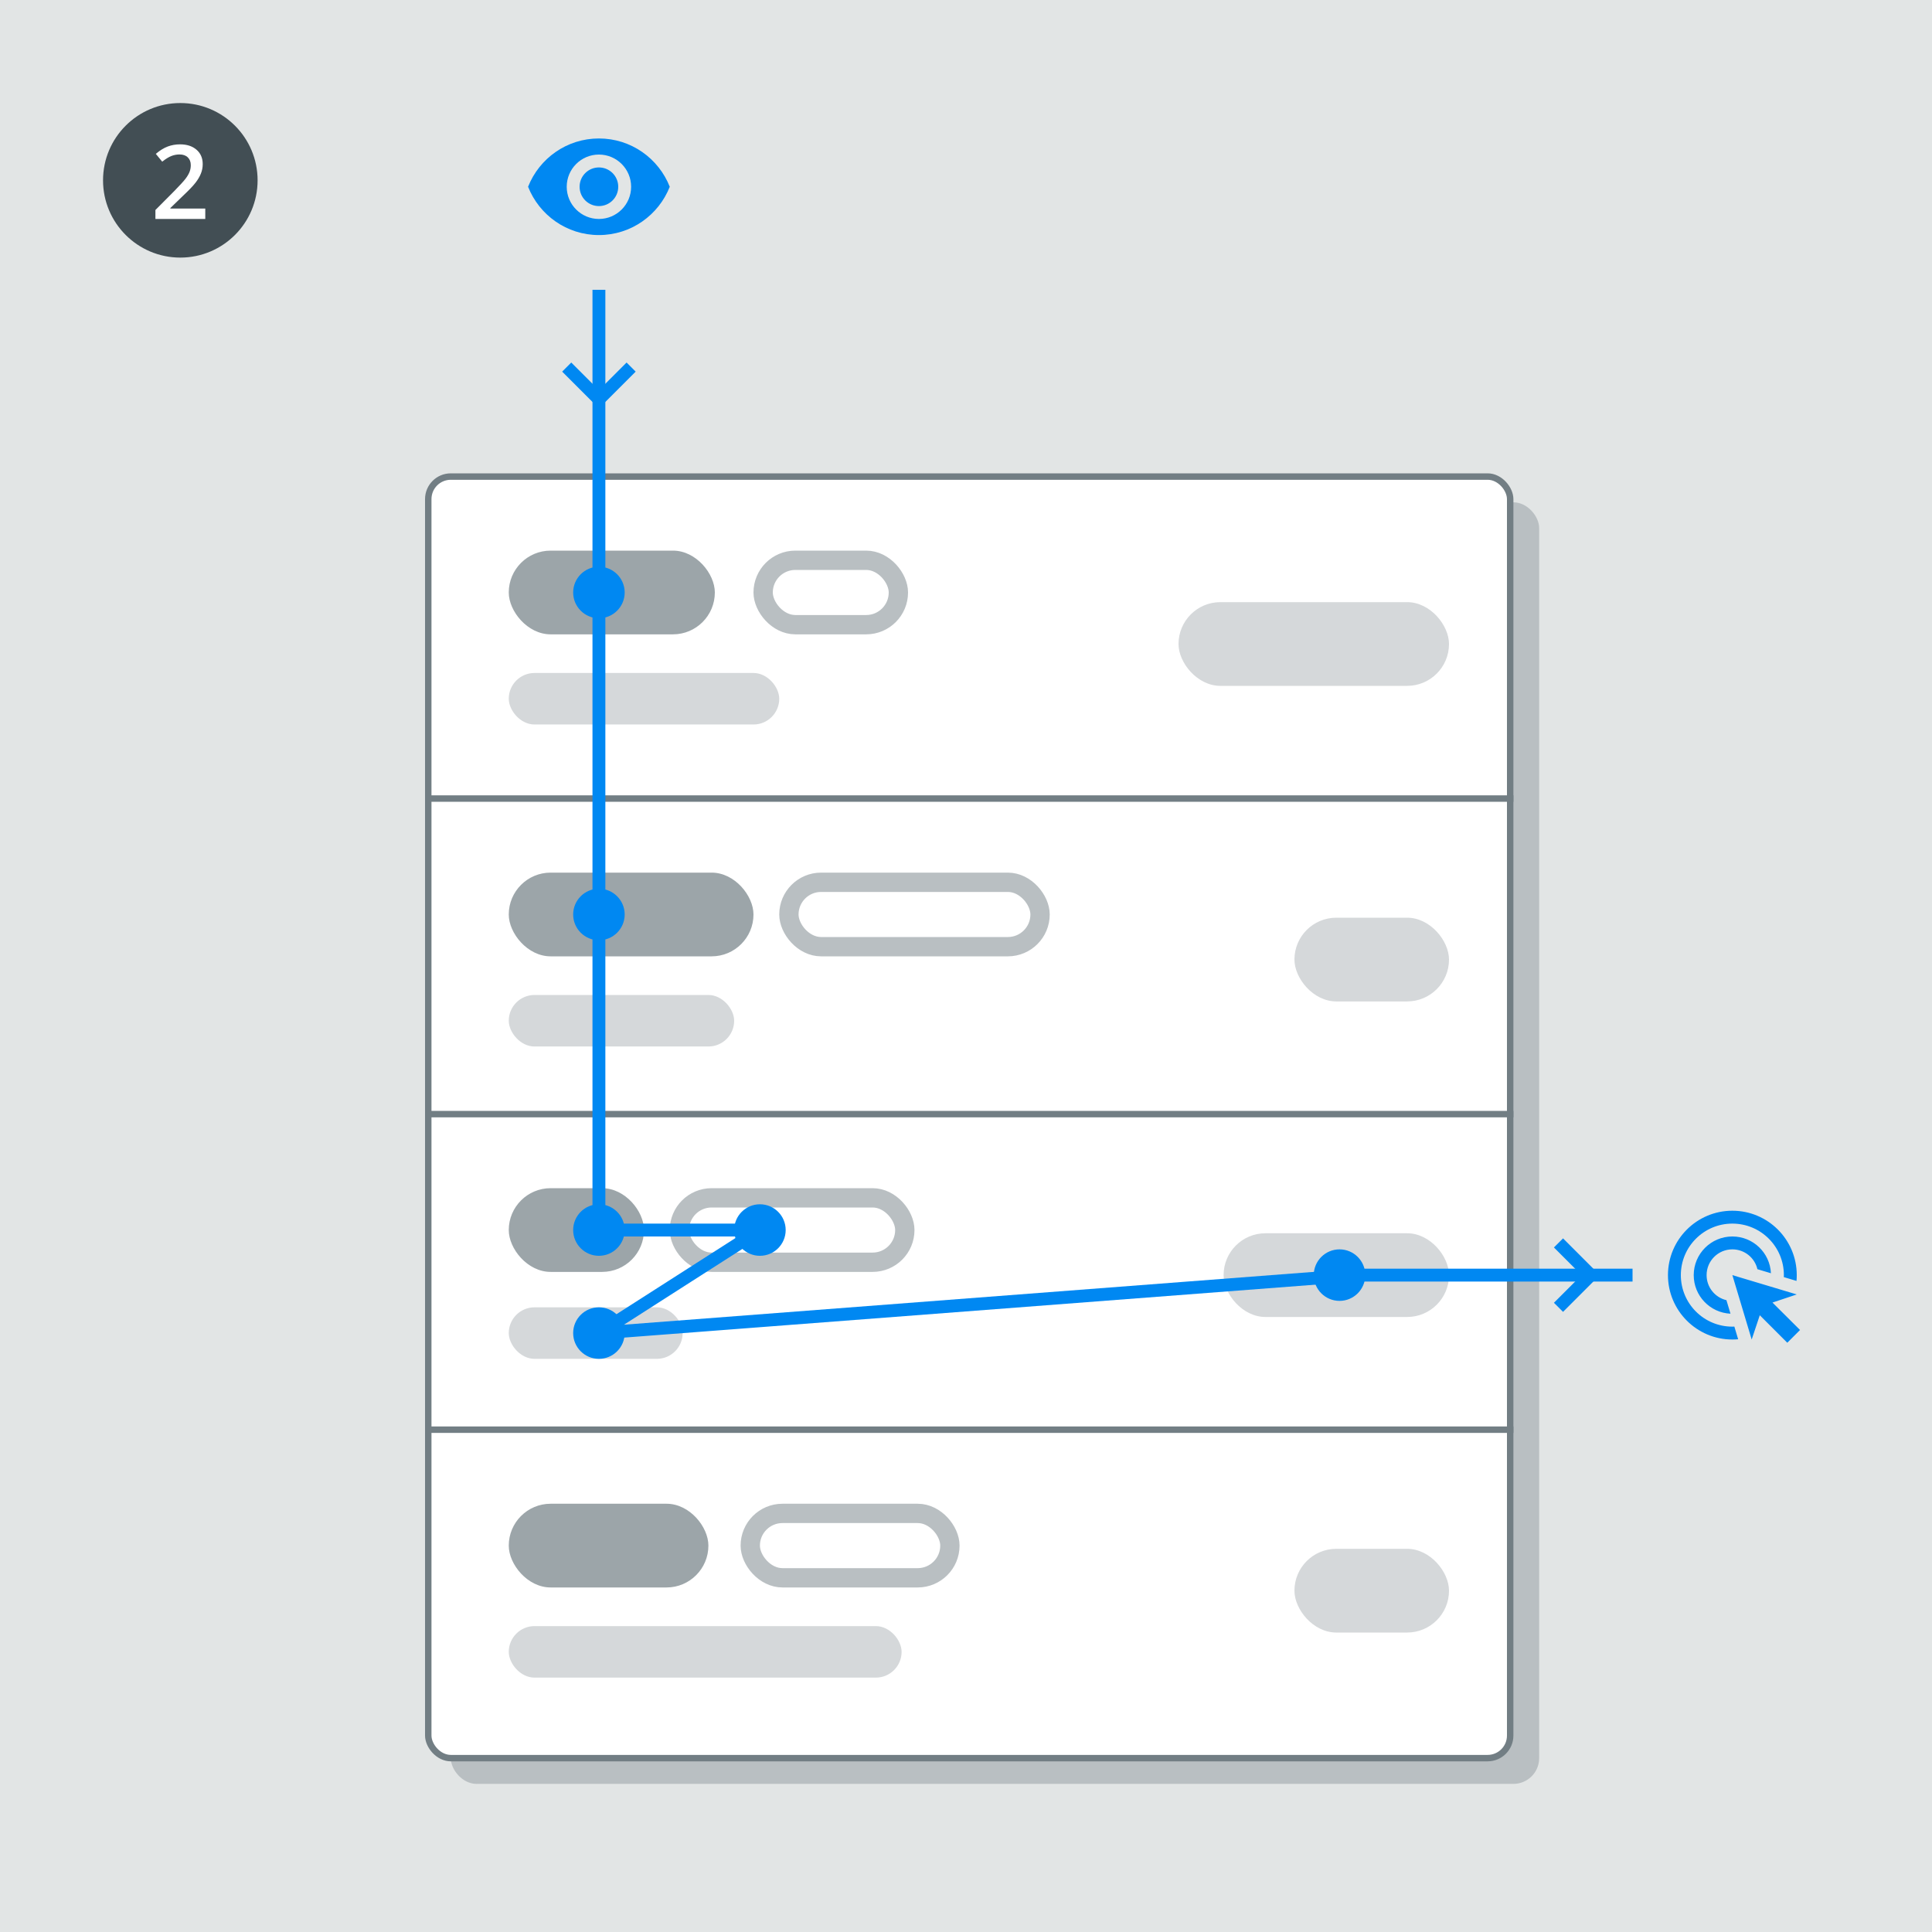 <svg width="300" height="300" viewBox="0 0 300 300" fill="none" xmlns="http://www.w3.org/2000/svg">
<rect width="300" height="300" fill="#E2E5E5"/>
<rect x="70" y="78" width="169" height="199" rx="4" fill="#B9BFC2"/>
<rect x="66.5" y="74" width="168" height="199" rx="3.5" fill="white" stroke="#727E84"/>
<line x1="66" y1="124" x2="235" y2="124" stroke="#727E84"/>
<line x1="66" y1="173" x2="235" y2="173" stroke="#727E84"/>
<line x1="66" y1="222" x2="235" y2="222" stroke="#727E84"/>
<rect x="79" y="85.5" width="32" height="13" rx="6.5" fill="#9CA5A9"/>
<rect x="79" y="104.5" width="42" height="8" rx="4" fill="#D5D8DA"/>
<rect x="79" y="135.5" width="38" height="13" rx="6.5" fill="#9CA5A9"/>
<rect x="79" y="154.5" width="35" height="8" rx="4" fill="#D5D8DA"/>
<rect x="79" y="184.5" width="21" height="13" rx="6.5" fill="#9CA5A9"/>
<rect x="79" y="233.5" width="31" height="13" rx="6.5" fill="#9CA5A9"/>
<rect x="79" y="203" width="27" height="8" rx="4" fill="#D5D8DA"/>
<rect x="79" y="252.5" width="61" height="8" rx="4" fill="#D5D8DA"/>
<rect x="118.5" y="87" width="21" height="10" rx="5" stroke="#B9BFC2" stroke-width="3"/>
<rect x="122.5" y="137" width="39" height="10" rx="5" stroke="#B9BFC2" stroke-width="3"/>
<rect x="105.5" y="186" width="35" height="10" rx="5" stroke="#B9BFC2" stroke-width="3"/>
<rect x="116.5" y="235" width="31" height="10" rx="5" stroke="#B9BFC2" stroke-width="3"/>
<rect x="183" y="93.5" width="42" height="13" rx="6.5" fill="#D5D8DA"/>
<rect x="201" y="142.5" width="24" height="13" rx="6.5" fill="#D5D8DA"/>
<rect x="190" y="191.5" width="35" height="13" rx="6.5" fill="#D5D8DA"/>
<rect x="201" y="240.5" width="24" height="13" rx="6.5" fill="#D5D8DA"/>
<path d="M16 28C16 21.373 21.373 16 28 16V16C34.627 16 40 21.373 40 28V28C40 34.627 34.627 40 28 40V40C21.373 40 16 34.627 16 28V28Z" fill="#424E54"/>
<path d="M31.875 34H24.133V32.609L27.078 29.648C27.948 28.758 28.523 28.128 28.805 27.758C29.091 27.383 29.299 27.031 29.43 26.703C29.56 26.375 29.625 26.023 29.625 25.648C29.625 25.133 29.469 24.727 29.156 24.43C28.849 24.133 28.422 23.984 27.875 23.984C27.438 23.984 27.013 24.065 26.602 24.227C26.195 24.388 25.724 24.68 25.188 25.102L24.195 23.891C24.831 23.354 25.448 22.974 26.047 22.75C26.646 22.526 27.284 22.414 27.961 22.414C29.023 22.414 29.875 22.693 30.516 23.25C31.156 23.802 31.477 24.547 31.477 25.484C31.477 26 31.383 26.49 31.195 26.953C31.013 27.417 30.729 27.896 30.344 28.391C29.963 28.88 29.328 29.544 28.438 30.383L26.453 32.305V32.383H31.875V34Z" fill="white"/>
<path d="M93 45V191H118L93 207L210.5 198H253.5" stroke="#0088F2" stroke-width="2" stroke-linejoin="round"/>
<path fill-rule="evenodd" clip-rule="evenodd" d="M93 21.5C88 21.5 83.73 24.61 82 29C83.73 33.39 88 36.5 93 36.5C98 36.5 102.27 33.39 104 29C102.27 24.61 98 21.5 93 21.5ZM93 34C90.24 34 88 31.76 88 29C88 26.24 90.24 24 93 24C95.76 24 98 26.24 98 29C98 31.76 95.76 34 93 34ZM90 29C90 27.34 91.34 26 93 26C94.66 26 96 27.34 96 29C96 30.66 94.66 32 93 32C91.34 32 90 30.66 90 29Z" fill="#0088F2"/>
<circle cx="93" cy="191" r="4" fill="#0088F2"/>
<circle cx="93" cy="142" r="4" fill="#0088F2"/>
<circle cx="93" cy="92" r="4" fill="#0088F2"/>
<circle cx="118" cy="191" r="4" fill="#0088F2"/>
<circle cx="93" cy="207" r="4" fill="#0088F2"/>
<circle cx="208" cy="198" r="4" fill="#0088F2"/>
<path d="M88 57L93 62L98 57" stroke="#0088F2" stroke-width="2"/>
<path d="M242 203L247 198L242 193" stroke="#0088F2" stroke-width="2"/>
<path d="M268.71 203.99C265.53 203.84 263 201.22 263 198C263 194.69 265.69 192 269 192C272.22 192 274.84 194.53 274.99 197.71L272.89 197.08C272.48 195.31 270.89 194 269 194C266.79 194 265 195.79 265 198C265 199.89 266.31 201.48 268.08 201.89L268.71 203.99ZM279 198C279 198.3 278.99 198.6 278.96 198.9L276.99 198.31C277 198.21 277 198.1 277 198C277 193.58 273.42 190 269 190C264.58 190 261 193.58 261 198C261 202.42 264.58 206 269 206C269.1 206 269.21 206 269.31 205.99L269.9 207.96C269.6 207.99 269.3 208 269 208C263.48 208 259 203.52 259 198C259 192.48 263.48 188 269 188C274.52 188 279 192.48 279 198ZM275.23 202.26L279 201L269 198L272 208L273.26 204.23L277.53 208.5L279.51 206.52L275.23 202.26Z" fill="#0088F2"/>
</svg>
